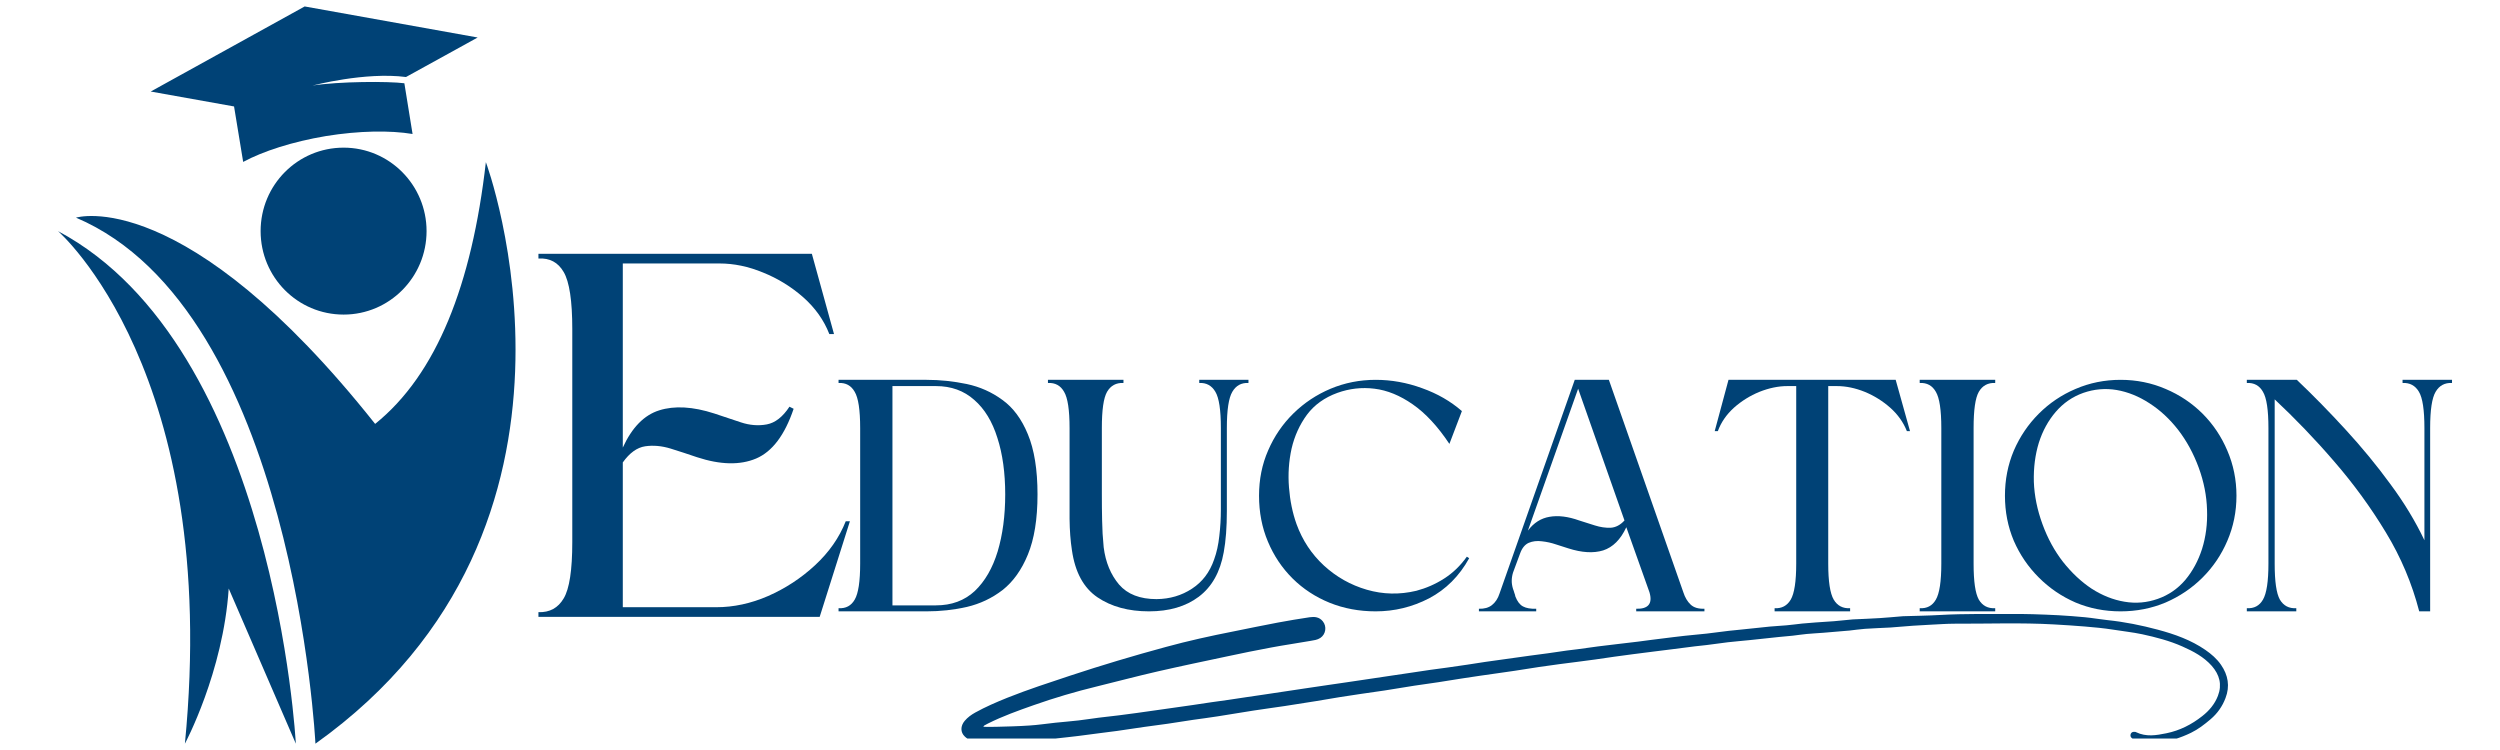 <svg xmlns="http://www.w3.org/2000/svg" xmlns:xlink="http://www.w3.org/1999/xlink" width="200" zoomAndPan="magnify" viewBox="0 0 150 45" height="60" preserveAspectRatio="xMidYMid meet" version="1.0"><defs><g/><clipPath id="8b159cb8d3"><path d="M 9 0.379 L 29 0.379 L 29 10 L 9 10 Z M 9 0.379 " clip-rule="nonzero"/></clipPath><clipPath id="25d8b88e6e"><path d="M 4 9 L 31 9 L 31 44.629 L 4 44.629 Z M 4 9 " clip-rule="nonzero"/></clipPath><clipPath id="523f07a187"><path d="M 3.48 13 L 18 13 L 18 44.629 L 3.48 44.629 Z M 3.48 13 " clip-rule="nonzero"/></clipPath><clipPath id="83a1a99e38"><path d="M 57.617 36.812 L 134 36.812 L 134 44.312 L 57.617 44.312 Z M 57.617 36.812 " clip-rule="nonzero"/></clipPath></defs><g clip-path="url(#8b159cb8d3)"><path fill="#004276" d="M 18.75 5.133 C 20.332 4.883 23.309 4.871 24.262 4.996 L 24.754 8.039 C 23.41 7.816 21.555 7.84 19.555 8.164 C 17.555 8.5 15.785 9.07 14.59 9.715 L 14.043 6.387 L 9.043 5.492 L 18.281 0.387 L 28.66 2.25 L 24.359 4.621 C 21.914 4.301 18.75 5.133 18.75 5.133 Z M 18.75 5.133 " fill-opacity="1" fill-rule="nonzero"/></g><g clip-path="url(#25d8b88e6e)"><path fill="#004276" d="M 18.926 44.621 C 18.926 44.621 17.652 18.625 4.559 13.059 C 4.559 13.059 11.066 11.02 22.508 25.434 C 26.199 22.465 28.312 17.074 29.152 9.73 C 29.164 9.73 37.23 31.574 18.926 44.621 Z M 18.926 44.621 " fill-opacity="1" fill-rule="nonzero"/></g><path fill="#004276" d="M 25.594 13.867 C 25.594 16.625 23.371 18.875 20.617 18.875 C 17.863 18.875 15.637 16.637 15.637 13.867 C 15.637 11.094 17.863 8.859 20.617 8.859 C 23.371 8.859 25.594 11.109 25.594 13.867 Z M 25.594 13.867 " fill-opacity="1" fill-rule="nonzero"/><g clip-path="url(#523f07a187)"><path fill="#004276" d="M 17.75 44.621 L 13.723 35.312 C 13.391 40.344 11.094 44.621 11.094 44.621 C 13.277 22.328 3.48 13.867 3.48 13.867 C 16.504 20.801 17.75 44.621 17.75 44.621 Z M 17.75 44.621 " fill-opacity="1" fill-rule="nonzero"/></g><g clip-path="url(#83a1a99e38)"><path fill="#004276" d="M 59 43.609 C 59.266 43.609 59.508 43.617 59.75 43.609 C 60.422 43.59 61.094 43.578 61.762 43.531 C 62.281 43.5 62.801 43.418 63.324 43.363 C 63.781 43.316 64.242 43.281 64.703 43.227 C 65.109 43.18 65.516 43.113 65.922 43.062 C 66.332 43.012 66.738 42.969 67.148 42.918 C 67.504 42.875 67.859 42.824 68.215 42.777 C 68.602 42.723 68.988 42.668 69.375 42.613 C 69.742 42.559 70.105 42.508 70.473 42.457 C 70.836 42.406 71.203 42.352 71.57 42.301 C 71.934 42.246 72.301 42.191 72.664 42.137 C 73.012 42.086 73.355 42.039 73.703 41.992 C 74.059 41.938 74.41 41.883 74.766 41.832 C 75.113 41.777 75.457 41.73 75.801 41.68 C 76.281 41.609 76.758 41.535 77.234 41.465 C 77.59 41.41 77.945 41.359 78.297 41.305 C 78.766 41.238 79.234 41.168 79.699 41.098 C 80.066 41.043 80.43 40.988 80.797 40.938 C 81.133 40.887 81.465 40.84 81.801 40.789 C 82.309 40.715 82.816 40.637 83.324 40.562 C 83.789 40.492 84.258 40.422 84.723 40.355 C 85.09 40.301 85.453 40.242 85.82 40.191 C 86.164 40.145 86.512 40.102 86.859 40.051 C 87.254 39.996 87.648 39.938 88.047 39.879 C 88.398 39.824 88.754 39.77 89.109 39.715 C 89.457 39.664 89.801 39.621 90.148 39.57 C 90.695 39.492 91.242 39.414 91.793 39.34 C 92.148 39.289 92.504 39.246 92.859 39.199 C 93.246 39.145 93.633 39.086 94.02 39.031 C 94.23 39 94.445 38.98 94.66 38.953 C 95.066 38.898 95.473 38.836 95.879 38.785 C 96.277 38.734 96.676 38.688 97.074 38.641 C 97.48 38.594 97.891 38.547 98.297 38.496 C 98.562 38.465 98.828 38.426 99.09 38.391 C 99.527 38.336 99.965 38.281 100.406 38.227 C 100.629 38.199 100.852 38.172 101.078 38.148 C 101.52 38.105 101.957 38.066 102.398 38.016 C 102.844 37.965 103.293 37.902 103.742 37.848 C 103.977 37.82 104.211 37.801 104.445 37.777 C 105.027 37.719 105.609 37.652 106.195 37.594 C 106.52 37.562 106.852 37.551 107.18 37.52 C 107.496 37.492 107.809 37.449 108.125 37.414 C 108.395 37.387 108.66 37.367 108.926 37.348 C 109.297 37.32 109.664 37.301 110.035 37.273 C 110.414 37.242 110.793 37.203 111.172 37.164 C 111.199 37.164 111.23 37.16 111.262 37.16 C 111.766 37.137 112.273 37.117 112.777 37.086 C 113.215 37.059 113.656 37.016 114.098 36.98 C 114.129 36.977 114.16 36.977 114.191 36.973 C 114.934 36.949 115.676 36.941 116.418 36.898 C 117.891 36.816 119.367 36.844 120.844 36.84 C 121.219 36.84 121.59 36.84 121.961 36.852 C 122.477 36.867 122.992 36.887 123.508 36.914 C 124.039 36.945 124.574 36.984 125.105 37.035 C 125.555 37.078 126 37.16 126.449 37.207 C 127.473 37.312 128.477 37.516 129.469 37.781 C 130.477 38.051 131.457 38.398 132.324 38.996 C 132.684 39.246 133.012 39.527 133.262 39.891 C 133.688 40.508 133.805 41.176 133.531 41.883 C 133.344 42.379 133.047 42.805 132.633 43.156 C 132.27 43.465 131.895 43.754 131.465 43.965 C 130.828 44.277 130.156 44.484 129.441 44.566 C 129.047 44.613 128.684 44.547 128.312 44.48 C 128.18 44.453 128.047 44.371 127.926 44.297 C 127.832 44.238 127.801 44.133 127.848 44.023 C 127.902 43.91 128.004 43.902 128.113 43.914 C 128.133 43.918 128.156 43.922 128.172 43.934 C 128.77 44.223 129.375 44.121 129.984 43.996 C 130.789 43.832 131.5 43.469 132.137 42.965 C 132.547 42.645 132.883 42.25 133.074 41.754 C 133.336 41.078 133.172 40.488 132.711 39.957 C 132.227 39.41 131.598 39.078 130.945 38.789 C 130.172 38.445 129.355 38.234 128.531 38.055 C 127.961 37.934 127.375 37.875 126.801 37.781 C 126.23 37.691 125.66 37.637 125.086 37.59 C 124.469 37.539 123.855 37.5 123.238 37.465 C 121.254 37.352 119.273 37.43 117.289 37.422 C 116.797 37.422 116.301 37.461 115.809 37.484 C 115.469 37.5 115.129 37.52 114.789 37.543 C 114.328 37.574 113.867 37.613 113.406 37.652 C 113.375 37.652 113.344 37.656 113.312 37.656 C 112.84 37.68 112.367 37.699 111.895 37.73 C 111.578 37.754 111.262 37.801 110.945 37.836 C 110.895 37.84 110.844 37.84 110.789 37.848 C 110.332 37.887 109.871 37.926 109.41 37.965 C 109.07 37.992 108.73 38.008 108.395 38.039 C 108.117 38.066 107.844 38.109 107.566 38.141 C 107.293 38.168 107.016 38.191 106.738 38.219 C 106.168 38.281 105.598 38.344 105.023 38.402 C 104.574 38.449 104.125 38.484 103.676 38.535 C 103.246 38.586 102.82 38.652 102.395 38.703 C 102.16 38.734 101.922 38.754 101.688 38.781 C 101.25 38.836 100.812 38.895 100.375 38.949 C 99.988 38.996 99.602 39.043 99.215 39.094 C 98.797 39.145 98.379 39.199 97.961 39.254 C 97.598 39.305 97.23 39.352 96.863 39.402 C 96.477 39.453 96.094 39.516 95.707 39.57 C 95.352 39.617 94.992 39.664 94.637 39.711 C 94.281 39.758 93.926 39.801 93.57 39.848 C 93.152 39.906 92.734 39.961 92.32 40.023 C 91.844 40.094 91.367 40.172 90.891 40.246 C 90.547 40.297 90.199 40.344 89.855 40.395 C 89.508 40.441 89.164 40.492 88.816 40.543 C 88.453 40.594 88.086 40.648 87.723 40.707 C 87.246 40.781 86.77 40.859 86.293 40.934 C 85.816 41.004 85.34 41.066 84.863 41.141 C 84.266 41.234 83.668 41.336 83.07 41.43 C 82.594 41.5 82.117 41.566 81.637 41.637 C 81.211 41.699 80.785 41.766 80.359 41.832 C 79.895 41.91 79.43 41.992 78.965 42.066 C 78.336 42.168 77.707 42.27 77.078 42.363 C 76.461 42.457 75.84 42.535 75.219 42.633 C 74.5 42.742 73.785 42.871 73.066 42.98 C 72.578 43.059 72.09 43.117 71.602 43.188 C 71.094 43.262 70.586 43.348 70.078 43.422 C 69.594 43.492 69.102 43.551 68.617 43.621 C 68.086 43.699 67.562 43.781 67.031 43.855 C 66.676 43.906 66.32 43.945 65.965 43.992 C 65.535 44.047 65.109 44.105 64.68 44.16 C 64.469 44.188 64.254 44.211 64.039 44.234 C 63.465 44.297 62.895 44.363 62.32 44.414 C 61.922 44.453 61.516 44.441 61.121 44.496 C 60.461 44.582 59.801 44.551 59.141 44.543 C 58.848 44.539 58.551 44.477 58.262 44.41 C 58.129 44.379 57.992 44.293 57.891 44.195 C 57.617 43.941 57.621 43.559 57.883 43.25 C 58.059 43.043 58.273 42.887 58.512 42.754 C 59.133 42.41 59.785 42.129 60.445 41.863 C 61.68 41.371 62.941 40.961 64.199 40.543 C 66.102 39.914 68.023 39.34 69.957 38.816 C 71.285 38.453 72.629 38.156 73.98 37.891 C 74.875 37.711 75.77 37.523 76.668 37.355 C 77.301 37.234 77.941 37.133 78.578 37.035 C 78.871 36.992 79.156 37.016 79.367 37.277 C 79.621 37.586 79.551 38.059 79.219 38.277 C 79.035 38.398 78.828 38.418 78.629 38.453 C 77.84 38.594 77.047 38.703 76.262 38.852 C 75.391 39.012 74.527 39.191 73.664 39.375 C 72.27 39.672 70.871 39.961 69.48 40.281 C 68.25 40.562 67.031 40.887 65.805 41.188 C 64.523 41.5 63.266 41.871 62.023 42.309 C 61.09 42.637 60.16 42.969 59.273 43.414 C 59.199 43.449 59.129 43.488 59.055 43.531 C 59.039 43.539 59.031 43.562 59 43.609 Z M 59 43.609 " fill-opacity="1" fill-rule="nonzero"/></g><g fill="#004276" fill-opacity="1"><g transform="translate(50.313, 36.681)"><g><path d="M 0 0 L 0 -0.188 C 0.438 -0.164 0.758 -0.336 0.969 -0.703 C 1.188 -1.078 1.297 -1.797 1.297 -2.859 L 1.297 -11 C 1.297 -12.082 1.188 -12.805 0.969 -13.172 C 0.758 -13.547 0.438 -13.723 0 -13.703 L 0 -13.891 L 5.281 -13.891 C 6.094 -13.891 6.895 -13.805 7.688 -13.641 C 8.477 -13.473 9.191 -13.156 9.828 -12.688 C 10.473 -12.227 10.984 -11.539 11.359 -10.625 C 11.742 -9.707 11.938 -8.504 11.938 -7.016 C 11.938 -5.535 11.742 -4.332 11.359 -3.406 C 10.984 -2.488 10.477 -1.781 9.844 -1.281 C 9.207 -0.789 8.492 -0.453 7.703 -0.266 C 6.91 -0.086 6.102 0 5.281 0 Z M 3.234 -13.516 L 3.234 -0.359 L 5.844 -0.359 C 6.781 -0.359 7.555 -0.645 8.172 -1.219 C 8.785 -1.801 9.242 -2.594 9.547 -3.594 C 9.848 -4.602 10 -5.742 10 -7.016 C 10 -8.305 9.844 -9.438 9.531 -10.406 C 9.227 -11.383 8.766 -12.145 8.141 -12.688 C 7.523 -13.238 6.758 -13.516 5.844 -13.516 Z M 3.234 -13.516 "/></g></g></g><g fill="#004276" fill-opacity="1"><g transform="translate(62.877, 36.681)"><g><path d="M 12.031 -13.891 L 12.031 -13.703 C 11.602 -13.723 11.281 -13.547 11.062 -13.172 C 10.844 -12.805 10.734 -12.082 10.734 -11 L 10.734 -6.016 C 10.734 -5.047 10.672 -4.223 10.547 -3.547 C 10.336 -2.359 9.836 -1.469 9.047 -0.875 C 8.266 -0.289 7.27 0 6.062 0 C 4.832 0 3.801 -0.281 2.969 -0.844 C 2.133 -1.414 1.625 -2.359 1.438 -3.672 C 1.352 -4.223 1.305 -4.848 1.297 -5.547 C 1.297 -6.254 1.297 -6.879 1.297 -7.422 L 1.297 -11 C 1.297 -12.082 1.188 -12.805 0.969 -13.172 C 0.758 -13.547 0.438 -13.723 0 -13.703 L 0 -13.891 L 4.531 -13.891 L 4.531 -13.703 C 4.094 -13.723 3.766 -13.547 3.547 -13.172 C 3.336 -12.805 3.234 -12.082 3.234 -11 L 3.234 -7.047 C 3.234 -6.504 3.238 -5.973 3.25 -5.453 C 3.258 -4.93 3.289 -4.395 3.344 -3.844 C 3.457 -2.945 3.766 -2.203 4.266 -1.609 C 4.773 -1.023 5.523 -0.734 6.516 -0.734 C 7.316 -0.742 8.023 -0.953 8.641 -1.359 C 9.266 -1.766 9.707 -2.348 9.969 -3.109 C 10.125 -3.535 10.227 -4.004 10.281 -4.516 C 10.344 -5.035 10.375 -5.566 10.375 -6.109 L 10.375 -11 C 10.375 -12.082 10.266 -12.805 10.047 -13.172 C 9.828 -13.547 9.504 -13.723 9.078 -13.703 L 9.078 -13.891 Z M 12.031 -13.891 "/></g></g></g><g fill="#004276" fill-opacity="1"><g transform="translate(75.542, 36.681)"><g><path d="M 12.172 -12.016 L 11.422 -10.047 C 10.723 -11.098 9.988 -11.891 9.219 -12.422 C 8.457 -12.953 7.691 -13.266 6.922 -13.359 C 6.16 -13.453 5.422 -13.367 4.703 -13.109 C 3.93 -12.828 3.32 -12.391 2.875 -11.797 C 2.438 -11.203 2.129 -10.523 1.953 -9.766 C 1.785 -9.004 1.734 -8.227 1.797 -7.438 C 1.859 -6.645 2.008 -5.91 2.25 -5.234 C 2.602 -4.266 3.148 -3.438 3.891 -2.75 C 4.641 -2.062 5.5 -1.578 6.469 -1.297 C 7.438 -1.016 8.426 -0.992 9.438 -1.234 C 10.031 -1.391 10.586 -1.633 11.109 -1.969 C 11.629 -2.301 12.082 -2.738 12.469 -3.281 L 12.609 -3.188 C 12.016 -2.113 11.211 -1.312 10.203 -0.781 C 9.191 -0.258 8.125 0 7 0 C 6.008 0 5.086 -0.172 4.234 -0.516 C 3.391 -0.859 2.648 -1.344 2.016 -1.969 C 1.379 -2.602 0.883 -3.344 0.531 -4.188 C 0.176 -5.031 0 -5.945 0 -6.938 C 0 -7.914 0.18 -8.82 0.547 -9.656 C 0.91 -10.5 1.414 -11.238 2.062 -11.875 C 2.707 -12.508 3.453 -13.004 4.297 -13.359 C 5.141 -13.711 6.039 -13.891 7 -13.891 C 7.945 -13.891 8.875 -13.723 9.781 -13.391 C 10.695 -13.066 11.492 -12.609 12.172 -12.016 Z M 12.172 -12.016 "/></g></g></g><g fill="#004276" fill-opacity="1"><g transform="translate(88.735, 36.681)"><g><path d="M 7.797 -13.891 L 12.266 -1.141 C 12.367 -0.828 12.516 -0.582 12.703 -0.406 C 12.891 -0.227 13.164 -0.145 13.531 -0.156 L 13.531 0 L 9.438 0 L 9.438 -0.156 C 9.789 -0.145 10.035 -0.219 10.172 -0.375 C 10.316 -0.539 10.336 -0.797 10.234 -1.141 L 8.844 -5.047 C 8.5 -4.305 8.035 -3.844 7.453 -3.656 C 6.867 -3.477 6.172 -3.52 5.359 -3.781 C 5.148 -3.844 4.906 -3.922 4.625 -4.016 C 4.352 -4.109 4.07 -4.172 3.781 -4.203 C 3.488 -4.242 3.223 -4.211 2.984 -4.109 C 2.754 -4.004 2.582 -3.789 2.469 -3.469 L 2.047 -2.328 C 1.992 -2.148 1.969 -1.984 1.969 -1.828 C 1.969 -1.68 1.992 -1.52 2.047 -1.344 C 2.078 -1.27 2.102 -1.191 2.125 -1.109 C 2.156 -1.035 2.176 -0.961 2.188 -0.891 C 2.301 -0.598 2.453 -0.398 2.641 -0.297 C 2.836 -0.191 3.102 -0.145 3.438 -0.156 L 3.438 0 C 2.926 0 2.344 0 1.688 0 C 1.031 0 0.469 0 0 0 L 0 -0.156 C 0.32 -0.145 0.582 -0.219 0.781 -0.375 C 0.988 -0.539 1.141 -0.77 1.234 -1.062 L 5.75 -13.891 Z M 8.734 -5.453 L 5.953 -13.359 L 2.938 -4.844 C 3.289 -5.312 3.723 -5.586 4.234 -5.672 C 4.754 -5.766 5.348 -5.691 6.016 -5.453 C 6.316 -5.359 6.629 -5.258 6.953 -5.156 C 7.285 -5.051 7.602 -5.004 7.906 -5.016 C 8.207 -5.035 8.484 -5.18 8.734 -5.453 Z M 8.734 -5.453 "/></g></g></g><g fill="#004276" fill-opacity="1"><g transform="translate(102.882, 36.681)"><g><path d="M 6.812 -2.859 C 6.812 -1.797 6.922 -1.078 7.141 -0.703 C 7.359 -0.336 7.688 -0.164 8.125 -0.188 L 8.125 0 L 3.594 0 L 3.594 -0.188 C 4.02 -0.164 4.344 -0.336 4.562 -0.703 C 4.781 -1.078 4.891 -1.797 4.891 -2.859 L 4.891 -13.516 L 4.359 -13.516 C 3.816 -13.516 3.258 -13.398 2.688 -13.172 C 2.125 -12.941 1.613 -12.625 1.156 -12.219 C 0.707 -11.812 0.383 -11.344 0.188 -10.812 L 0 -10.812 L 0.828 -13.891 L 10.859 -13.891 L 11.719 -10.812 L 11.531 -10.812 C 11.32 -11.344 10.988 -11.812 10.531 -12.219 C 10.07 -12.625 9.562 -12.941 9 -13.172 C 8.438 -13.398 7.879 -13.516 7.328 -13.516 L 6.812 -13.516 Z M 6.812 -2.859 "/></g></g></g><g fill="#004276" fill-opacity="1"><g transform="translate(115.182, 36.681)"><g><path d="M 4.531 -13.891 L 4.531 -13.703 C 4.094 -13.723 3.766 -13.547 3.547 -13.172 C 3.336 -12.805 3.234 -12.082 3.234 -11 L 3.234 -2.859 C 3.234 -1.797 3.336 -1.078 3.547 -0.703 C 3.766 -0.336 4.094 -0.164 4.531 -0.188 L 4.531 0 L 0 0 L 0 -0.188 C 0.438 -0.164 0.758 -0.336 0.969 -0.703 C 1.188 -1.078 1.297 -1.797 1.297 -2.859 L 1.297 -11 C 1.297 -12.082 1.188 -12.805 0.969 -13.172 C 0.758 -13.547 0.438 -13.723 0 -13.703 L 0 -13.891 Z M 4.531 -13.891 "/></g></g></g><g fill="#004276" fill-opacity="1"><g transform="translate(120.297, 36.681)"><g><path d="M 6.938 -13.891 C 5.977 -13.891 5.078 -13.707 4.234 -13.344 C 3.398 -12.988 2.664 -12.492 2.031 -11.859 C 1.395 -11.223 0.895 -10.484 0.531 -9.641 C 0.176 -8.797 0 -7.895 0 -6.938 C 0 -5.977 0.176 -5.078 0.531 -4.234 C 0.895 -3.398 1.395 -2.664 2.031 -2.031 C 2.664 -1.395 3.398 -0.895 4.234 -0.531 C 5.078 -0.176 5.977 0 6.938 0 C 7.895 0 8.797 -0.176 9.641 -0.531 C 10.484 -0.895 11.223 -1.395 11.859 -2.031 C 12.492 -2.664 12.988 -3.398 13.344 -4.234 C 13.707 -5.078 13.891 -5.977 13.891 -6.938 C 13.891 -7.895 13.707 -8.797 13.344 -9.641 C 12.988 -10.484 12.492 -11.223 11.859 -11.859 C 11.223 -12.492 10.484 -12.988 9.641 -13.344 C 8.797 -13.707 7.895 -13.891 6.938 -13.891 Z M 4.703 -13.109 C 5.359 -13.336 6.023 -13.395 6.703 -13.281 C 7.379 -13.164 8.035 -12.898 8.672 -12.484 C 9.305 -12.078 9.879 -11.547 10.391 -10.891 C 10.898 -10.234 11.312 -9.477 11.625 -8.625 C 11.938 -7.77 12.102 -6.926 12.125 -6.094 C 12.156 -5.258 12.055 -4.477 11.828 -3.75 C 11.598 -3.031 11.258 -2.406 10.812 -1.875 C 10.363 -1.352 9.816 -0.977 9.172 -0.75 C 8.523 -0.52 7.859 -0.461 7.172 -0.578 C 6.492 -0.691 5.836 -0.953 5.203 -1.359 C 4.578 -1.773 4.004 -2.312 3.484 -2.969 C 2.973 -3.625 2.562 -4.379 2.25 -5.234 C 1.938 -6.086 1.766 -6.93 1.734 -7.766 C 1.711 -8.609 1.812 -9.391 2.031 -10.109 C 2.258 -10.828 2.598 -11.445 3.047 -11.969 C 3.504 -12.5 4.055 -12.879 4.703 -13.109 Z M 4.703 -13.109 "/></g></g></g><g fill="#004276" fill-opacity="1"><g transform="translate(134.809, 36.681)"><g><path d="M 11 -11 L 11 0 L 10.344 0 C 9.914 -1.664 9.25 -3.242 8.344 -4.734 C 7.438 -6.234 6.406 -7.648 5.25 -8.984 C 4.094 -10.328 2.898 -11.57 1.672 -12.719 L 1.672 -2.859 C 1.672 -1.797 1.773 -1.078 1.984 -0.703 C 2.203 -0.336 2.531 -0.164 2.969 -0.188 L 2.969 0 L 0 0 L 0 -0.188 C 0.438 -0.164 0.758 -0.336 0.969 -0.703 C 1.188 -1.078 1.297 -1.797 1.297 -2.859 L 1.297 -11 C 1.297 -12.082 1.188 -12.805 0.969 -13.172 C 0.758 -13.547 0.438 -13.723 0 -13.703 L 0 -13.891 L 3 -13.891 C 4 -12.941 4.977 -11.941 5.938 -10.891 C 6.906 -9.836 7.797 -8.754 8.609 -7.641 C 9.43 -6.535 10.113 -5.41 10.656 -4.266 L 10.656 -11 C 10.656 -12.082 10.547 -12.805 10.328 -13.172 C 10.109 -13.547 9.781 -13.723 9.344 -13.703 L 9.344 -13.891 L 12.312 -13.891 L 12.312 -13.703 C 11.875 -13.723 11.547 -13.547 11.328 -13.172 C 11.109 -12.805 11 -12.082 11 -11 Z M 11 -11 "/></g></g></g><g fill="#004276" fill-opacity="1"><g transform="translate(32.306, 37.011)"><g><path d="M 0 0 L 0 -0.281 C 0.676 -0.258 1.18 -0.535 1.516 -1.109 C 1.859 -1.68 2.031 -2.805 2.031 -4.484 L 2.031 -17.266 C 2.031 -18.961 1.859 -20.102 1.516 -20.688 C 1.18 -21.27 0.676 -21.539 0 -21.5 L 0 -21.781 L 16.406 -21.781 L 17.734 -16.969 L 17.453 -16.969 C 17.129 -17.801 16.609 -18.535 15.891 -19.172 C 15.172 -19.805 14.367 -20.301 13.484 -20.656 C 12.609 -21.02 11.734 -21.203 10.859 -21.203 L 5.062 -21.203 L 5.062 -10.156 C 5.613 -11.363 6.344 -12.109 7.25 -12.391 C 8.164 -12.68 9.266 -12.617 10.547 -12.203 C 11.078 -12.023 11.609 -11.848 12.141 -11.672 C 12.68 -11.492 13.203 -11.453 13.703 -11.547 C 14.203 -11.641 14.656 -11.992 15.062 -12.609 L 15.312 -12.484 C 14.781 -10.91 14.031 -9.914 13.062 -9.5 C 12.102 -9.094 10.922 -9.117 9.516 -9.578 C 9.004 -9.754 8.477 -9.926 7.938 -10.094 C 7.406 -10.258 6.895 -10.305 6.406 -10.234 C 5.914 -10.16 5.469 -9.836 5.062 -9.266 L 5.062 -0.578 L 10.672 -0.578 C 11.711 -0.578 12.75 -0.801 13.781 -1.25 C 14.82 -1.707 15.758 -2.32 16.594 -3.094 C 17.438 -3.875 18.051 -4.754 18.438 -5.734 L 18.688 -5.734 L 16.875 0 Z M 0 0 "/></g></g></g></svg>